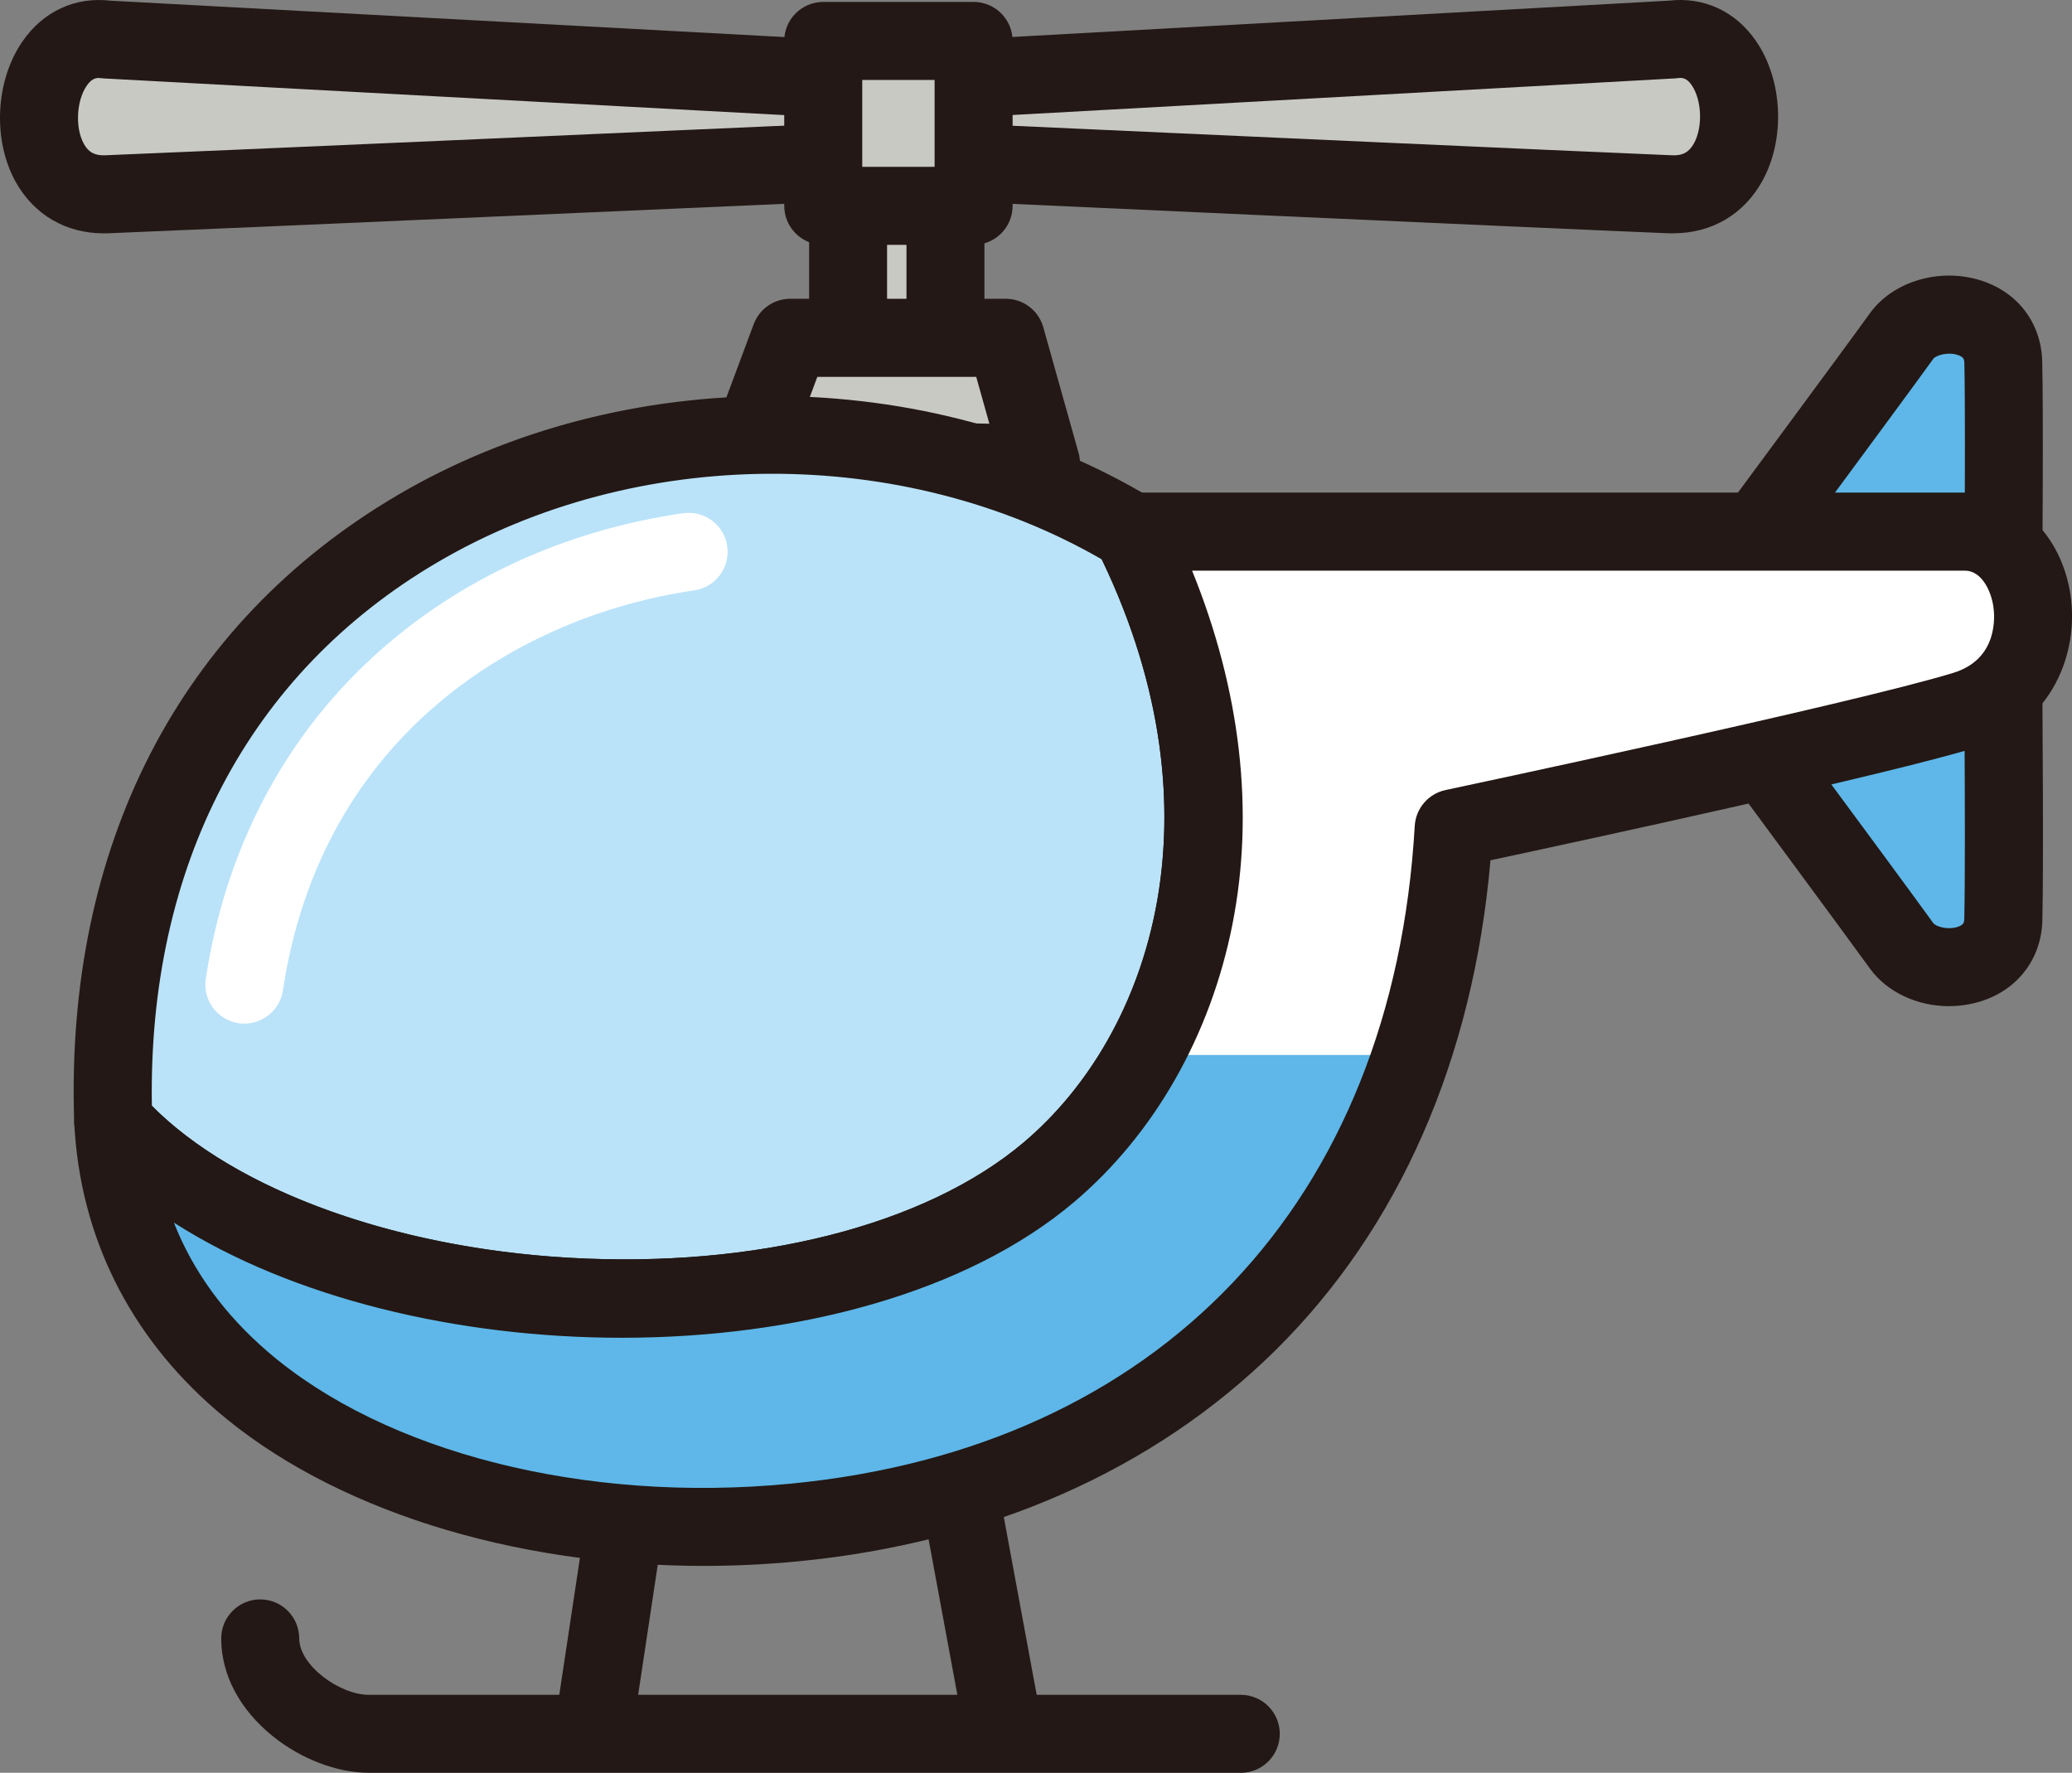 <?xml version="1.0" encoding="UTF-8"?>
<svg id="_レイヤー_2" data-name="レイヤー 2" xmlns="http://www.w3.org/2000/svg" viewBox="0 0 301.22 257.69">
  <rect x="0" y="0" width="301.22" height="257.69" fill="#808080" stroke="none"/>
  <defs>
    <style>
      .cls-1 {
        fill: #bae3f9;
      }

      .cls-2 {
        fill: #231815;
      }

      .cls-3 {
        fill: #fff;
      }

      .cls-4 {
        fill: #5eb7e8;
      }

      .cls-5 {
        fill: #c9c9c4;
      }
    </style>
  </defs>
  <g id="_レイヤー_1-2" data-name="レイヤー 1">
    <g>
      <g>
        <path class="cls-5" d="M124.17,11.61L15.57,5.75c-12.33-1.68-14.03,23.05-.02,22.49,14.01-.56,109.74-4.79,109.74-4.79l-1.12-11.84Z"/>
        <path class="cls-2" d="M15.09,33.92c-5.52,0-10.17-2.71-12.83-7.52C-1.09,20.34-.68,11.78,3.24,6.06,6.26,1.65,10.93-.5,16.07.1l108.4,5.85c2.8.15,5.07,2.33,5.34,5.13l1.12,11.84c.15,1.55-.35,3.08-1.37,4.26-1.02,1.17-2.47,1.87-4.03,1.94-.96.04-95.9,4.24-109.77,4.79-.23,0-.46.01-.68.01ZM14.37,11.33c-.55,0-1.13.2-1.77,1.14-1.5,2.18-1.69,6.13-.41,8.44.69,1.24,1.6,1.73,3.14,1.66,11.81-.47,82.61-3.59,103.76-4.53l-.1-1.04L15.26,11.41c-.15,0-.31-.02-.46-.04-.14-.02-.29-.03-.43-.03Z"/>
      </g>
      <g>
        <path class="cls-5" d="M137.06,11.61l106.01-5.86c12.33-1.68,13.75,23.05-.26,22.49-14.01-.56-106.87-4.79-106.87-4.79l1.12-11.84Z"/>
        <path class="cls-2" d="M243.26,33.92c-.23,0-.46,0-.69-.01-13.87-.55-105.97-4.75-106.9-4.8-1.55-.07-3-.77-4.02-1.94-1.02-1.17-1.51-2.71-1.36-4.25l1.12-11.84c.26-2.79,2.53-4.97,5.33-5.13L242.56.1c5.12-.61,9.75,1.53,12.74,5.89,3.89,5.68,4.27,14.23.9,20.32-2.69,4.86-7.37,7.6-12.93,7.6ZM142.14,18.05c20.73.94,89.12,4.05,100.89,4.52,1.59.08,2.52-.44,3.24-1.75,1.29-2.34,1.14-6.28-.33-8.43-.76-1.11-1.42-1.12-2.1-1.03-.15.02-.3.04-.45.04l-101.14,5.59-.1,1.05Z"/>
      </g>
      <g>
        <path class="cls-5" d="M130.37,65.66h0c-3.89,0-7.08-3.18-7.08-7.08V16.06c0-3.89,3.18-7.08,7.08-7.08h0c3.89,0,7.08,3.18,7.08,7.08v42.52c0,3.89-3.18,7.08-7.08,7.08Z"/>
        <path class="cls-2" d="M130.37,71.33c-7.03,0-12.74-5.72-12.74-12.74V16.06c0-7.03,5.72-12.74,12.74-12.74s12.74,5.72,12.74,12.74v42.52c0,7.03-5.72,12.74-12.74,12.74ZM130.37,14.65c-.76,0-1.41.64-1.41,1.41v42.52c0,.76.64,1.41,1.41,1.41s1.41-.64,1.41-1.41V16.06c0-.76-.64-1.41-1.41-1.41Z"/>
      </g>
      <g>
        <polygon class="cls-5" points="108.33 66.67 114.88 49.1 146.22 49.1 151.34 67.37 108.33 66.67"/>
        <path class="cls-2" d="M151.34,73.04h-.09l-43.01-.7c-1.84-.03-3.55-.95-4.59-2.47-1.04-1.52-1.27-3.45-.63-5.18l6.55-17.57c.83-2.22,2.95-3.69,5.31-3.69h31.33c2.54,0,4.77,1.69,5.46,4.14l5.13,18.27c.48,1.72.12,3.58-.97,4.99-1.07,1.39-2.73,2.21-4.49,2.21ZM116.45,61.14l27.38.45-1.91-6.81h-23.1l-2.37,6.36Z"/>
      </g>
      <g>
        <path class="cls-4" d="M254.64,78.46s18.2-24.6,21.8-29.59c3.6-5,14.6-4.2,14.8,3.8.2,8,0,33.19,0,33.19l-36.59-7.4Z"/>
        <path class="cls-2" d="M291.23,91.53c-.37,0-.75-.04-1.12-.11l-36.59-7.4c-1.9-.38-3.47-1.71-4.17-3.52-.7-1.81-.42-3.85.73-5.41.18-.25,18.22-24.62,21.75-29.54,3.33-4.63,10.09-6.66,16.05-4.81,5.42,1.67,8.87,6.19,9.01,11.78.2,8,0,32.35,0,33.38-.01,1.69-.78,3.29-2.1,4.36-1.02.83-2.28,1.27-3.57,1.27ZM264.49,74.67l21.12,4.27c.04-8.04.09-20.91-.04-26.13-.01-.5-.02-.92-1.02-1.23-1.43-.44-3.11.06-3.51.6-2.37,3.3-10.87,14.81-16.54,22.49Z"/>
      </g>
      <g>
        <path class="cls-4" d="M254.64,107.86s18.2,24.6,21.8,29.59c3.6,5,14.6,4.2,14.8-3.8.2-8,0-33.19,0-33.19l-36.59,7.4Z"/>
        <path class="cls-2" d="M283.36,146.26c-4.58,0-9.02-2.01-11.53-5.49-3.54-4.91-21.57-29.29-21.75-29.54-1.15-1.56-1.43-3.6-.73-5.41.7-1.81,2.27-3.14,4.17-3.52l36.59-7.4c1.66-.33,3.38.09,4.7,1.15,1.31,1.07,2.08,2.67,2.1,4.36,0,1.03.2,25.38,0,33.38-.14,5.59-3.59,10.11-9.01,11.78-1.48.46-3.01.68-4.53.68ZM264.49,111.66c5.67,7.68,14.17,19.19,16.54,22.49.39.54,2.07,1.05,3.51.6,1-.31,1.01-.74,1.02-1.23.13-5.22.09-18.09.04-26.13l-21.12,4.27Z"/>
      </g>
      <path class="cls-2" d="M180.38,257.69H53.61c-4.62,0-9.83-1.99-13.96-5.32-4.83-3.9-7.49-8.95-7.49-14.21,0-3.13,2.54-5.67,5.67-5.67s5.67,2.54,5.67,5.67c0,3.96,5.93,8.2,10.11,8.2h126.77c3.13,0,5.67,2.54,5.67,5.67s-2.54,5.67-5.67,5.67Z"/>
      <path class="cls-2" d="M86.42,256.17c-.28,0-.57-.02-.85-.06-3.1-.47-5.23-3.36-4.76-6.45l5.04-33.44c.47-3.1,3.36-5.23,6.45-4.76,3.1.47,5.23,3.36,4.76,6.45l-5.04,33.44c-.42,2.81-2.84,4.83-5.6,4.83Z"/>
      <path class="cls-2" d="M145.3,253.99c-2.68,0-5.06-1.91-5.57-4.64l-8.29-44.82c-.57-3.08,1.47-6.04,4.54-6.61,3.07-.57,6.04,1.47,6.61,4.54l8.29,44.82c.57,3.08-1.47,6.04-4.54,6.61-.35.06-.7.09-1.04.09Z"/>
      <g>
        <rect class="cls-5" x="119.68" y="5.95" width="21.86" height="23.97"/>
        <path class="cls-2" d="M141.54,35.59h-21.86c-3.13,0-5.67-2.54-5.67-5.67V5.95c0-3.13,2.54-5.67,5.67-5.67h21.86c3.13,0,5.67,2.54,5.67,5.67v23.97c0,3.13-2.54,5.67-5.67,5.67ZM125.35,24.25h10.52v-12.63h-10.52v12.63Z"/>
      </g>
      <g>
        <path class="cls-1" d="M164.5,77.29c20.75,41.52,7.52,76.57-12.02,93.1-32.89,27.83-108.85,22.89-136.02-7.33-3.14-90.12,89.83-120.84,148.04-85.77Z"/>
        <path class="cls-2" d="M90.4,194.45c-30.64,0-61.87-9.48-78.16-27.6-.89-.99-1.4-2.26-1.45-3.59-1.4-40.21,15.29-72.62,46.98-91.27,32.96-19.39,77.02-19.21,109.65.44.92.55,1.67,1.36,2.15,2.32,10,20.02,13.32,40.61,9.59,59.55-3.19,16.2-11.37,30.55-23.02,40.42-15.73,13.31-40.54,19.74-65.74,19.74ZM22.07,160.74c12.12,12.2,35.06,20.61,60.59,22.09,27.16,1.57,51.9-4.7,66.17-16.77,18.54-15.69,29.07-47.86,11.34-84.75-29.01-16.73-67.63-16.6-96.63.46-27.39,16.11-42.06,44.11-41.46,78.98Z"/>
      </g>
      <path class="cls-3" d="M35.53,148.79c-.28,0-.56-.02-.85-.06-3.1-.47-5.23-3.35-4.76-6.45,2.82-18.73,11.32-35,24.6-47.06,12.11-11,27.59-18.13,44.78-20.62,3.1-.44,5.98,1.7,6.42,4.8.45,3.1-1.7,5.97-4.8,6.42-25.23,3.65-54.18,20.84-59.79,58.14-.42,2.81-2.84,4.83-5.6,4.83Z"/>
      <g>
        <path class="cls-3" d="M285.65,77.29h-121.15c15.2,30.41,12.16,57.34,1.77,76.08h38.95c3.3-9.92,5.41-20.9,6.11-32.96,0,0,59.44-12.59,74.32-17.17s11.45-25.95,0-25.95Z"/>
        <path class="cls-4" d="M152.48,170.39c-32.89,27.83-108.85,22.89-136.02-7.33-1.32,3.84,2.29,7.7,2.29,7.7,2.48,35.19,51.93,54.88,96.7,50.56,41.56-4.01,76.07-26.75,89.78-67.96h-38.95c-3.79,6.84-8.56,12.6-13.79,17.02Z"/>
        <path class="cls-2" d="M102.33,227.62c-27.91,0-54.21-8.23-70.87-22.6-12.68-10.94-19.82-25.35-20.66-41.68-.12-2.4,1.28-4.61,3.5-5.53,2.22-.92,4.78-.34,6.38,1.45,11.69,13,35.44,22.03,61.98,23.56,27.16,1.58,51.9-4.7,66.17-16.77,18.79-15.9,29.35-48.73,10.61-86.24-.88-1.76-.78-3.84.25-5.52,1.03-1.67,2.86-2.69,4.82-2.69h121.15c7.72,0,14.03,6.12,15.34,14.88,1.24,8.26-2.51,18.72-13.68,22.16-12.8,3.94-56.74,13.44-70.64,16.41-2.52,28.94-13.3,53.52-31.32,71.29-17.6,17.35-41.58,27.94-69.37,30.62-4.57.44-9.14.66-13.66.66ZM25.28,177.72c2.77,7.04,7.31,13.3,13.58,18.71,17.09,14.75,46.23,22.12,76.04,19.24,53.68-5.18,87.61-40.92,90.77-95.61.15-2.55,1.98-4.69,4.49-5.22.59-.13,59.36-12.59,73.83-17.04,6.59-2.03,5.99-8.38,5.8-9.63-.38-2.52-1.83-5.22-4.13-5.22h-112.36c7.06,17.39,9.1,34.99,5.88,51.35-3.19,16.2-11.37,30.55-23.02,40.42-15.73,13.31-40.54,19.73-65.74,19.74-23.77,0-47.89-5.71-65.13-16.73Z"/>
      </g>
    </g>
  </g>
</svg>